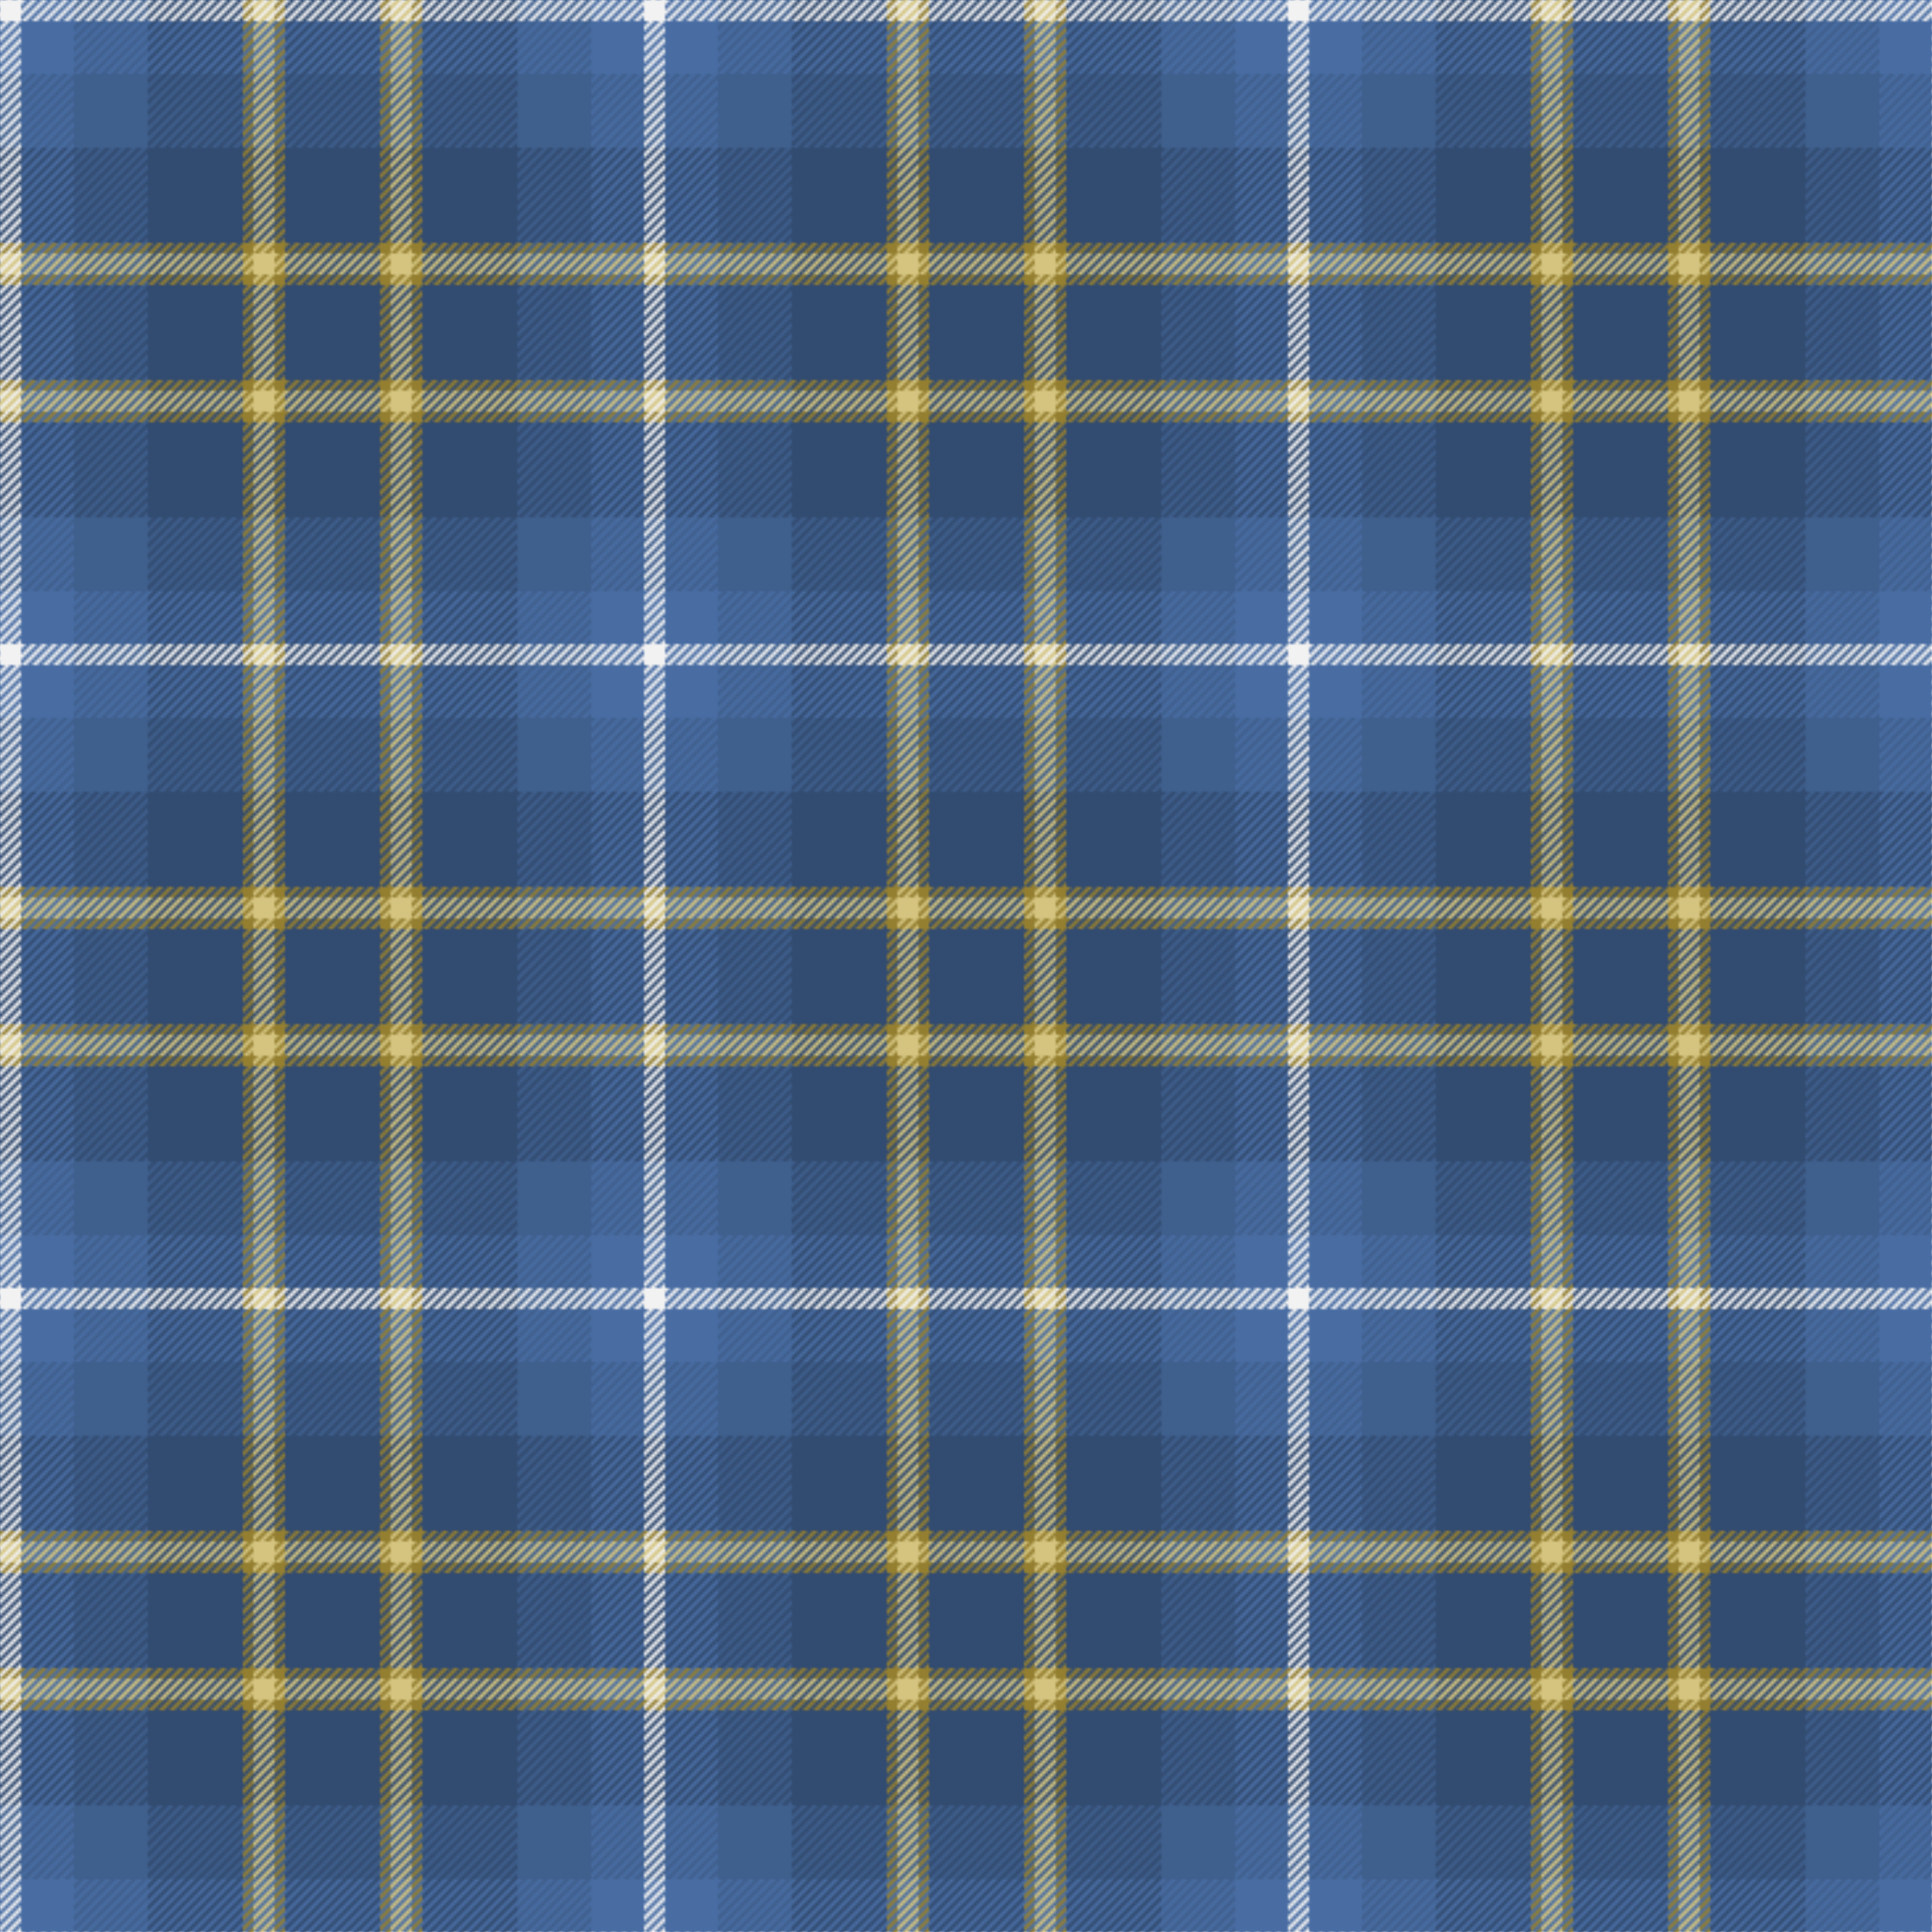 <?xml version="1.0" encoding="UTF-8" standalone="no"?>
<svg xmlns="http://www.w3.org/2000/svg" xmlns:xlink="http://www.w3.org/1999/xlink" viewBox="0 0 2196 2196" version="1.1" id="tartan-svg" preserveAspectRatio="xMidYMid meet">
  <defs>
    <!-- Tartan color palette -->
    <style>
      .W  { fill: #F2F2F2; }  /* White */
      .LB { fill: #496DA3; }  /* Light Blue */
      .MB { fill: #3F5F8D; }  /* Medium Blue */
      .DB { fill: #324B70; }  /* Dark Blue */
      .Y  { fill: #D4C47F; }  /* Gold */
      .DY { fill: #947F31; }  /* Dark Gold */
      .LY { fill: #E1D8A5; }  /* Light Yellow */
    </style>
    <!-- Diagonal weave grain pattern for texture -->
    <pattern id="weaveGrain" patternUnits="userSpaceOnUse" width="8" height="8" patternTransform="scale(0.5)">
      <polygon points="0,4 0,8 8,0 4,0" fill="white"/>
      <polygon points="4,8 8,8 8,4" fill="white"/>
    </pattern>
    <!-- Apply weave grain as a mask over vertical stripes -->
    <mask id="weave">
      <rect width="100%" height="100%" fill="url(#weaveGrain)"/>
    </mask>
    <!-- Full tartan pattern using class-based sett and mask -->
    <pattern id="fullSett" patternUnits="userSpaceOnUse" width="244" height="244" patternTransform="scale(3)">
      <!-- Horizontal stripe layout -->
      <g id="settHorizontal">
        <rect class="W" y="0" height="8" width="100%"/>
        <rect class="LB" y="8" height="20" width="100%"/>
        <rect class="MB" y="28" height="28" width="100%"/>
        <rect class="DB" y="56" height="36" width="100%"/>
        <rect class="DY" y="92" height="4" width="100%"/>
        <rect class="Y" y="96" height="8" width="100%"/>
        <rect class="DY" y="104" height="4" width="100%"/>
        <rect class="DB" y="108" height="36" width="100%"/>
        <rect class="DY" y="144" height="4" width="100%"/>
        <rect class="Y" y="148" height="8" width="100%"/>
        <rect class="DY" y="156" height="4" width="100%"/>
        <rect class="DB" y="160" height="36" width="100%"/>
        <rect class="MB" y="196" height="28" width="100%"/>
        <rect class="LB" y="224" height="20" width="100%"/>
      </g>
      <!-- Vertical stripe layout with diagonal weave grain mask -->
      <g id="settVertical" mask="url(#weave)">
        <rect class="W" x="0" width="8" height="100%"/>
        <rect class="LB" x="8" width="20" height="100%"/>
        <rect class="MB" x="28" width="28" height="100%"/>
        <rect class="DB" x="56" width="36" height="100%"/>
        <rect class="DY" x="92" width="4" height="100%"/>
        <rect class="Y" x="96" width="8" height="100%"/>
        <rect class="DY" x="104" width="4" height="100%"/>
        <rect class="DB" x="108" width="36" height="100%"/>
        <rect class="DY" x="144" width="4" height="100%"/>
        <rect class="Y" x="148" width="8" height="100%"/>
        <rect class="DY" x="156" width="4" height="100%"/>
        <rect class="DB" x="160" width="36" height="100%"/>
        <rect class="MB" x="196" width="28" height="100%"/>
        <rect class="LB" x="224" width="20" height="100%"/>
      </g>
    </pattern>
  </defs>
  <!-- Responsive rendering of pattern -->
  <rect fill="url(#fullSett)" width="100%" height="100%"/>
</svg>
